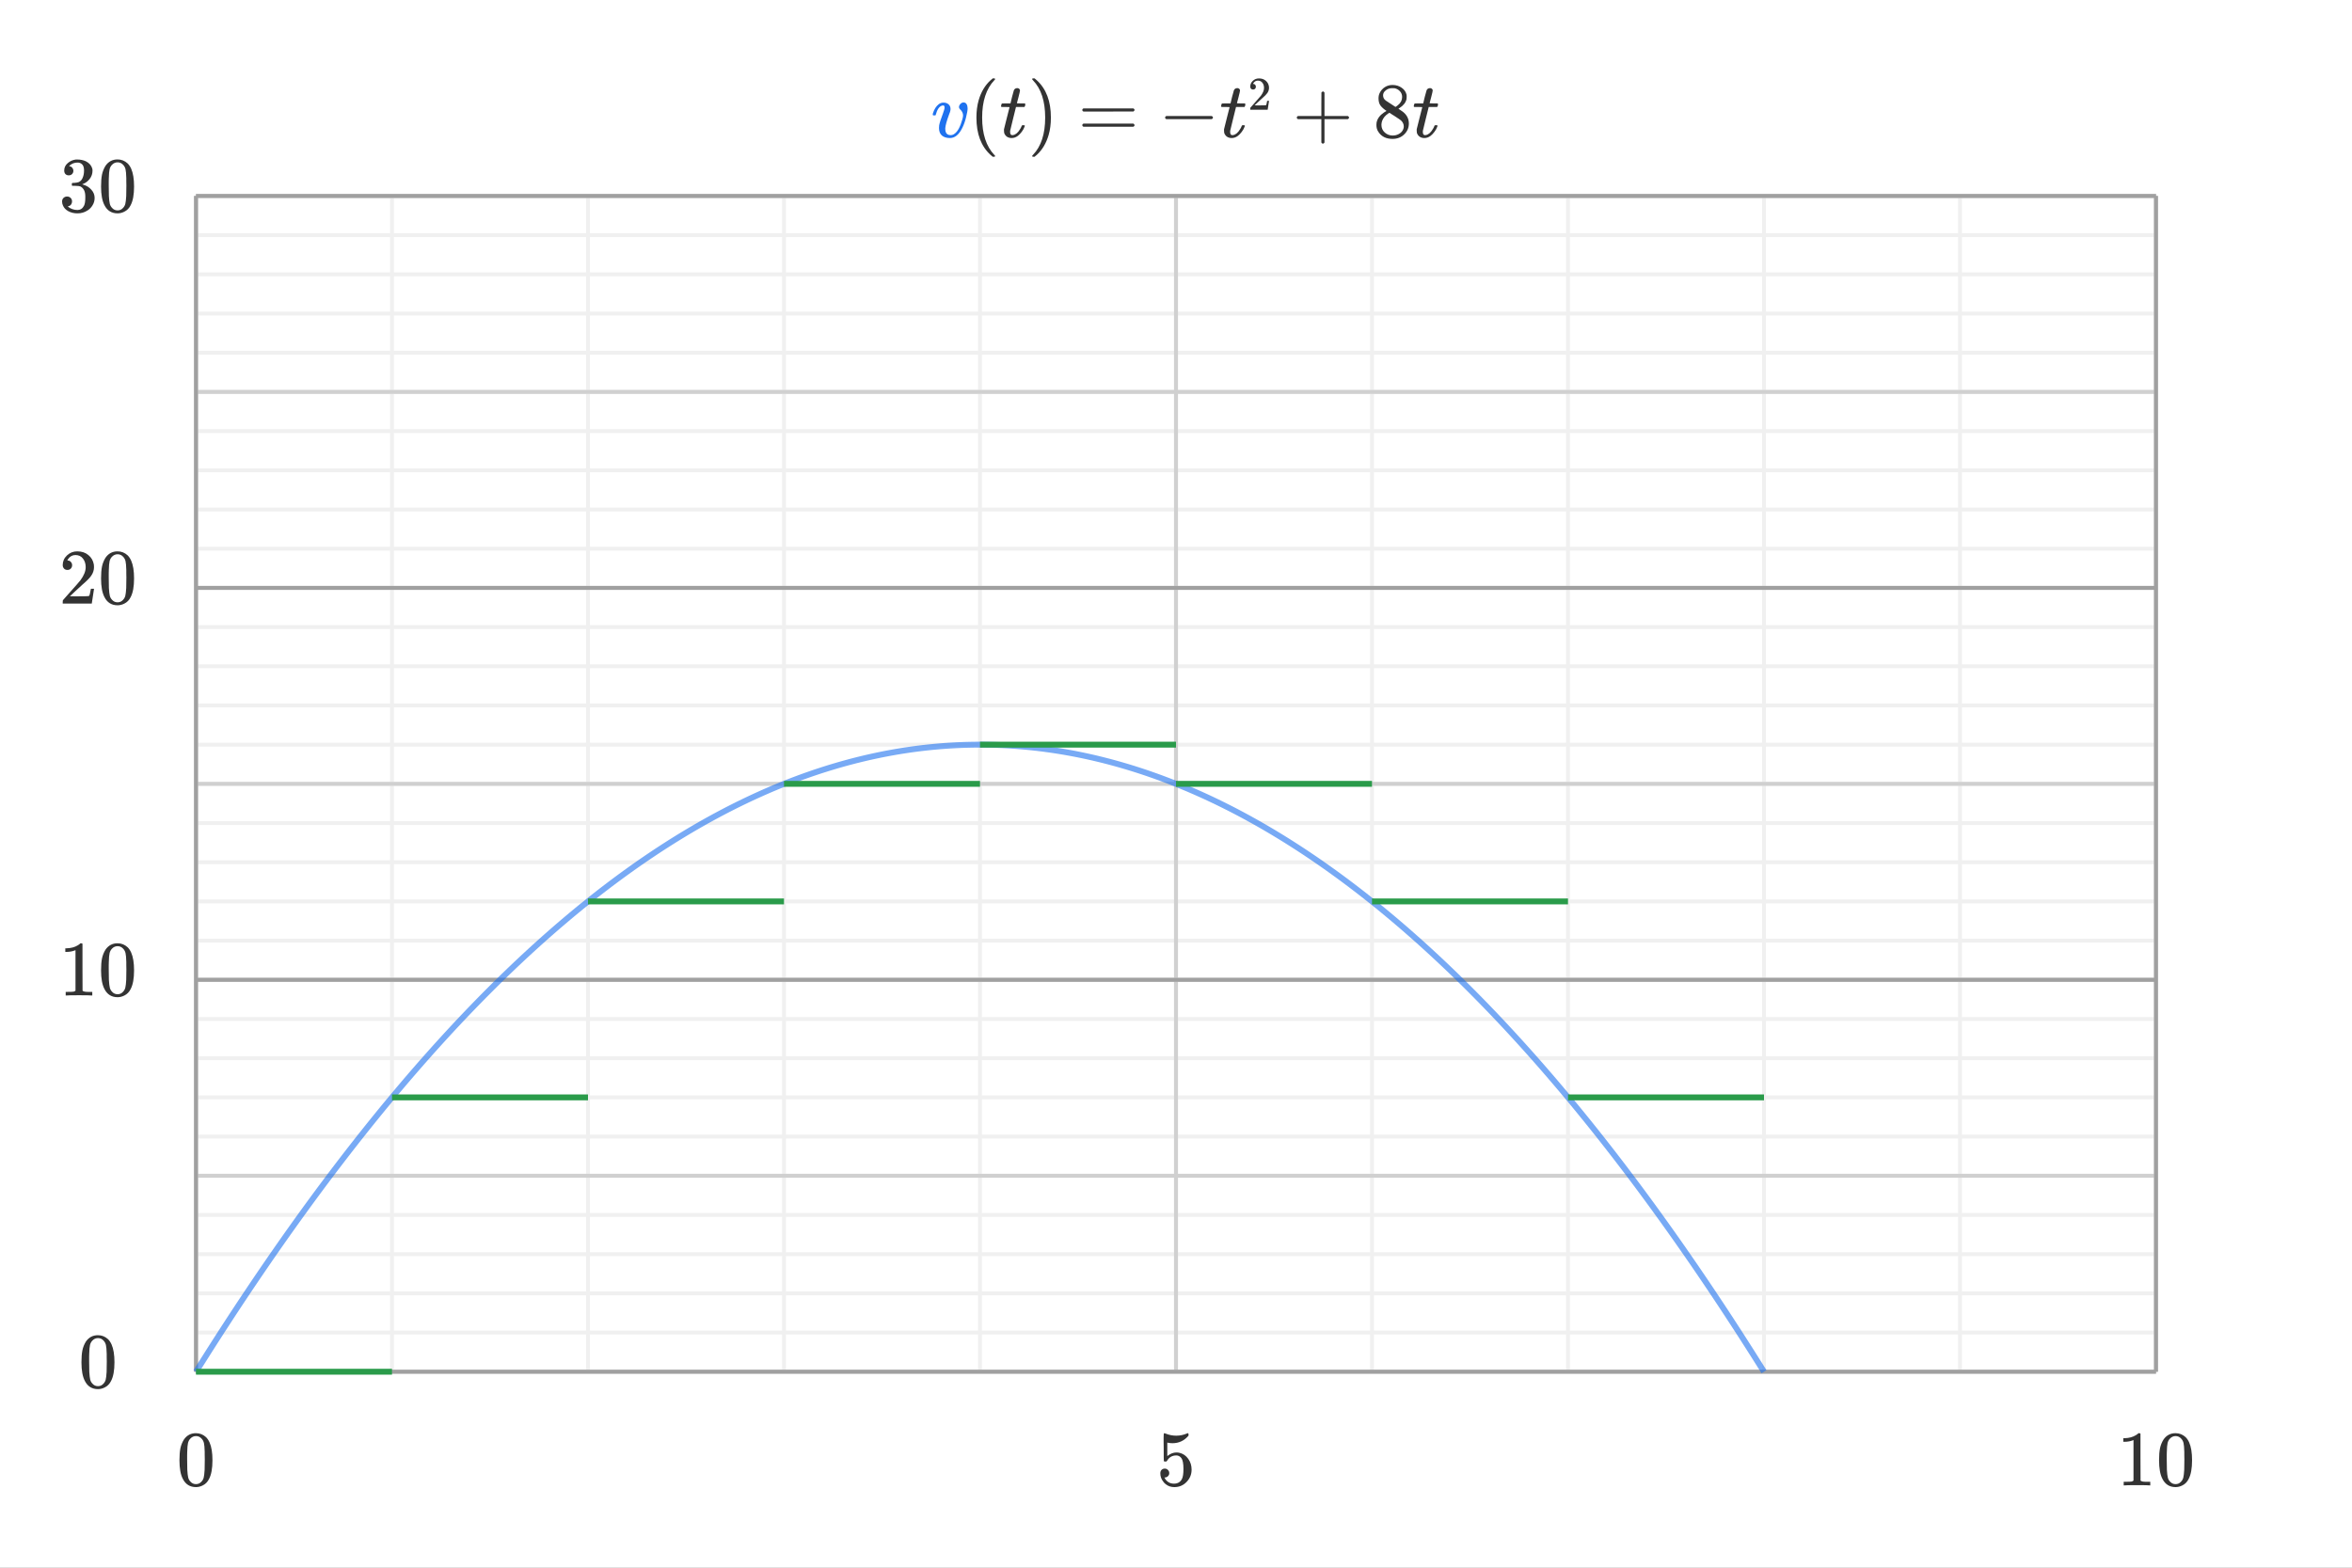 <svg width="600" height="400" viewBox="0 0 600 400" fill="none" xmlns="http://www.w3.org/2000/svg">
<rect x="0" y="0" width="600" height="400" fill="#808080" stroke="none"/>
<g clip-path="url(#clip0_197_406)">
<path d="M600 0H0V400H600V0Z" fill="white"/>
<path d="M46.92 367.3C47.667 366.22 48.687 365.68 49.98 365.68C50.953 365.68 51.807 366.013 52.54 366.68C52.9 367.027 53.207 367.48 53.46 368.04C53.953 369.147 54.2 370.667 54.2 372.6C54.2 374.667 53.913 376.247 53.34 377.34C52.967 378.113 52.42 378.673 51.7 379.02C51.14 379.3 50.573 379.44 50 379.44C48.467 379.44 47.347 378.74 46.64 377.34C46.067 376.247 45.78 374.667 45.78 372.6C45.78 371.36 45.86 370.34 46.02 369.54C46.193 368.727 46.493 367.98 46.92 367.3ZM51.42 367.06C51.033 366.633 50.56 366.42 50 366.42C49.44 366.42 48.96 366.633 48.56 367.06C48.267 367.367 48.067 367.74 47.96 368.18C47.853 368.62 47.787 369.38 47.76 370.46C47.76 370.54 47.753 370.8 47.74 371.24C47.74 371.68 47.74 372.047 47.74 372.34C47.74 373.62 47.753 374.513 47.78 375.02C47.833 375.953 47.913 376.627 48.02 377.04C48.127 377.44 48.327 377.787 48.62 378.08C48.98 378.48 49.44 378.68 50 378.68C50.547 378.68 51 378.48 51.36 378.08C51.653 377.787 51.853 377.44 51.96 377.04C52.067 376.627 52.147 375.953 52.2 375.02C52.227 374.513 52.24 373.62 52.24 372.34C52.24 372.047 52.233 371.68 52.22 371.24C52.22 370.8 52.22 370.54 52.22 370.46C52.193 369.38 52.127 368.62 52.02 368.18C51.913 367.74 51.713 367.367 51.42 367.06Z" fill="#333333"/>
<path d="M297.14 374.72C297.46 374.72 297.727 374.833 297.94 375.06C298.167 375.273 298.28 375.547 298.28 375.88C298.28 376.187 298.167 376.447 297.94 376.66C297.713 376.873 297.46 376.98 297.18 376.98H297.04L297.1 377.08C297.3 377.507 297.607 377.86 298.02 378.14C298.433 378.42 298.92 378.56 299.48 378.56C300.427 378.56 301.107 378.16 301.52 377.36C301.773 376.867 301.9 376.013 301.9 374.8C301.9 373.427 301.72 372.5 301.36 372.02C301.013 371.58 300.587 371.36 300.08 371.36C299.04 371.36 298.253 371.813 297.72 372.72C297.667 372.813 297.613 372.873 297.56 372.9C297.52 372.913 297.427 372.92 297.28 372.92C297.053 372.92 296.927 372.88 296.9 372.8C296.873 372.747 296.86 371.58 296.86 369.3C296.86 368.9 296.853 368.427 296.84 367.88C296.84 367.333 296.84 366.987 296.84 366.84C296.84 366.093 296.88 365.72 296.96 365.72C296.987 365.693 297.013 365.68 297.04 365.68L297.4 365.8C298.267 366.147 299.153 366.32 300.06 366.32C301.007 366.32 301.913 366.133 302.78 365.76C302.887 365.707 302.973 365.68 303.04 365.68C303.147 365.68 303.2 365.8 303.2 366.04V366.3C302.12 367.593 300.753 368.24 299.1 368.24C298.687 368.24 298.313 368.2 297.98 368.12L297.78 368.08V371.52C298.54 370.907 299.32 370.6 300.12 370.6C300.373 370.6 300.647 370.633 300.94 370.7C301.833 370.927 302.56 371.433 303.12 372.22C303.693 373.007 303.98 373.927 303.98 374.98C303.98 376.193 303.553 377.24 302.7 378.12C301.86 379 300.82 379.44 299.58 379.44C298.74 379.44 298.027 379.207 297.44 378.74C297.187 378.58 296.967 378.36 296.78 378.08C296.26 377.453 296 376.733 296 375.92C296 375.547 296.107 375.253 296.32 375.04C296.533 374.827 296.807 374.72 297.14 374.72Z" fill="#333333"/>
<path d="M548.32 379C548.093 378.96 547.033 378.94 545.14 378.94C543.273 378.94 542.227 378.96 542 379H541.76V378.08H542.28C543.053 378.08 543.553 378.06 543.78 378.02C543.887 378.007 544.047 377.927 544.26 377.78V367.44C544.233 367.44 544.18 367.46 544.1 367.5C543.487 367.74 542.8 367.867 542.04 367.88H541.66V366.96H542.04C543.16 366.92 544.093 366.667 544.84 366.2C545.08 366.067 545.287 365.913 545.46 365.74C545.487 365.7 545.567 365.68 545.7 365.68C545.833 365.68 545.947 365.72 546.04 365.8V371.78L546.06 377.78C546.26 377.98 546.693 378.08 547.36 378.08H548.02H548.54V379H548.32ZM551.92 367.3C552.667 366.22 553.687 365.68 554.98 365.68C555.953 365.68 556.807 366.013 557.54 366.68C557.9 367.027 558.207 367.48 558.46 368.04C558.953 369.147 559.2 370.667 559.2 372.6C559.2 374.667 558.913 376.247 558.34 377.34C557.967 378.113 557.42 378.673 556.7 379.02C556.14 379.3 555.573 379.44 555 379.44C553.467 379.44 552.347 378.74 551.64 377.34C551.067 376.247 550.78 374.667 550.78 372.6C550.78 371.36 550.86 370.34 551.02 369.54C551.193 368.727 551.493 367.98 551.92 367.3ZM556.42 367.06C556.033 366.633 555.56 366.42 555 366.42C554.44 366.42 553.96 366.633 553.56 367.06C553.267 367.367 553.067 367.74 552.96 368.18C552.853 368.62 552.787 369.38 552.76 370.46C552.76 370.54 552.753 370.8 552.74 371.24C552.74 371.68 552.74 372.047 552.74 372.34C552.74 373.62 552.753 374.513 552.78 375.02C552.833 375.953 552.913 376.627 553.02 377.04C553.127 377.44 553.327 377.787 553.62 378.08C553.98 378.48 554.44 378.68 555 378.68C555.547 378.68 556 378.48 556.36 378.08C556.653 377.787 556.853 377.44 556.96 377.04C557.067 376.627 557.147 375.953 557.2 375.02C557.227 374.513 557.24 373.62 557.24 372.34C557.24 372.047 557.233 371.68 557.22 371.24C557.22 370.8 557.22 370.54 557.22 370.46C557.193 369.38 557.127 368.62 557.02 368.18C556.913 367.74 556.713 367.367 556.42 367.06Z" fill="#333333"/>
<path d="M21.92 342.3C22.667 341.22 23.687 340.68 24.98 340.68C25.953 340.68 26.807 341.013 27.54 341.68C27.9 342.027 28.207 342.48 28.46 343.04C28.953 344.147 29.2 345.667 29.2 347.6C29.2 349.667 28.913 351.247 28.34 352.34C27.967 353.113 27.42 353.673 26.7 354.02C26.14 354.3 25.573 354.44 25 354.44C23.467 354.44 22.347 353.74 21.64 352.34C21.067 351.247 20.78 349.667 20.78 347.6C20.78 346.36 20.86 345.34 21.02 344.54C21.193 343.727 21.493 342.98 21.92 342.3ZM26.42 342.06C26.033 341.633 25.56 341.42 25 341.42C24.44 341.42 23.96 341.633 23.56 342.06C23.267 342.367 23.067 342.74 22.96 343.18C22.853 343.62 22.787 344.38 22.76 345.46C22.76 345.54 22.753 345.8 22.74 346.24C22.74 346.68 22.74 347.047 22.74 347.34C22.74 348.62 22.753 349.513 22.78 350.02C22.833 350.953 22.913 351.627 23.02 352.04C23.127 352.44 23.327 352.787 23.62 353.08C23.98 353.48 24.44 353.68 25 353.68C25.547 353.68 26 353.48 26.36 353.08C26.653 352.787 26.853 352.44 26.96 352.04C27.067 351.627 27.147 350.953 27.2 350.02C27.227 349.513 27.24 348.62 27.24 347.34C27.24 347.047 27.233 346.68 27.22 346.24C27.22 345.8 27.22 345.54 27.22 345.46C27.193 344.38 27.127 343.62 27.02 343.18C26.913 342.74 26.713 342.367 26.42 342.06Z" fill="#333333"/>
<path d="M23.32 254C23.093 253.96 22.033 253.94 20.14 253.94C18.273 253.94 17.227 253.96 17 254H16.76V253.08H17.28C18.053 253.08 18.553 253.06 18.78 253.02C18.887 253.007 19.047 252.927 19.26 252.78V242.44C19.233 242.44 19.18 242.46 19.1 242.5C18.487 242.74 17.8 242.867 17.04 242.88H16.66V241.96H17.04C18.16 241.92 19.093 241.667 19.84 241.2C20.08 241.067 20.287 240.913 20.46 240.74C20.487 240.7 20.567 240.68 20.7 240.68C20.833 240.68 20.947 240.72 21.04 240.8V246.78L21.06 252.78C21.26 252.98 21.693 253.08 22.36 253.08H23.02H23.54V254H23.32ZM26.92 242.3C27.667 241.22 28.687 240.68 29.98 240.68C30.953 240.68 31.807 241.013 32.54 241.68C32.9 242.027 33.207 242.48 33.46 243.04C33.953 244.147 34.2 245.667 34.2 247.6C34.2 249.667 33.913 251.247 33.34 252.34C32.967 253.113 32.42 253.673 31.7 254.02C31.14 254.3 30.573 254.44 30 254.44C28.467 254.44 27.347 253.74 26.64 252.34C26.067 251.247 25.78 249.667 25.78 247.6C25.78 246.36 25.86 245.34 26.02 244.54C26.193 243.727 26.493 242.98 26.92 242.3ZM31.42 242.06C31.033 241.633 30.56 241.42 30 241.42C29.44 241.42 28.96 241.633 28.56 242.06C28.267 242.367 28.067 242.74 27.96 243.18C27.853 243.62 27.787 244.38 27.76 245.46C27.76 245.54 27.753 245.8 27.74 246.24C27.74 246.68 27.74 247.047 27.74 247.34C27.74 248.62 27.753 249.513 27.78 250.02C27.833 250.953 27.913 251.627 28.02 252.04C28.127 252.44 28.327 252.787 28.62 253.08C28.98 253.48 29.44 253.68 30 253.68C30.547 253.68 31 253.48 31.36 253.08C31.653 252.787 31.853 252.44 31.96 252.04C32.067 251.627 32.147 250.953 32.2 250.02C32.227 249.513 32.24 248.62 32.24 247.34C32.24 247.047 32.233 246.68 32.22 246.24C32.22 245.8 32.22 245.54 32.22 245.46C32.193 244.38 32.127 243.62 32.02 243.18C31.913 242.74 31.713 242.367 31.42 242.06Z" fill="#333333"/>
<path d="M17.2 145.42C16.827 145.42 16.533 145.3 16.32 145.06C16.107 144.82 16 144.527 16 144.18C16 143.22 16.36 142.4 17.08 141.72C17.813 141.027 18.687 140.68 19.7 140.68C20.847 140.68 21.793 140.993 22.54 141.62C23.3 142.233 23.767 143.04 23.94 144.04C23.967 144.28 23.98 144.5 23.98 144.7C23.98 145.473 23.747 146.2 23.28 146.88C22.907 147.44 22.153 148.207 21.02 149.18C20.54 149.593 19.873 150.207 19.02 151.02L17.84 152.14L19.36 152.16C21.453 152.16 22.567 152.127 22.7 152.06C22.753 152.047 22.82 151.907 22.9 151.64C22.953 151.493 23.047 151.04 23.18 150.28V150.22H23.98V150.28L23.42 153.94V154H16V153.62C16 153.353 16.013 153.2 16.04 153.16C16.053 153.133 16.613 152.5 17.72 151.26C19.173 149.647 20.107 148.58 20.52 148.06C21.413 146.847 21.86 145.733 21.86 144.72C21.86 143.84 21.627 143.107 21.16 142.52C20.707 141.92 20.067 141.62 19.24 141.62C18.467 141.62 17.84 141.967 17.36 142.66C17.333 142.713 17.293 142.787 17.24 142.88C17.2 142.947 17.18 142.987 17.18 143C17.18 143.013 17.213 143.02 17.28 143.02C17.613 143.02 17.88 143.14 18.08 143.38C18.293 143.62 18.4 143.9 18.4 144.22C18.4 144.553 18.287 144.84 18.06 145.08C17.847 145.307 17.56 145.42 17.2 145.42ZM26.92 142.3C27.667 141.22 28.687 140.68 29.98 140.68C30.953 140.68 31.807 141.013 32.54 141.68C32.9 142.027 33.207 142.48 33.46 143.04C33.953 144.147 34.2 145.667 34.2 147.6C34.2 149.667 33.913 151.247 33.34 152.34C32.967 153.113 32.42 153.673 31.7 154.02C31.14 154.3 30.573 154.44 30 154.44C28.467 154.44 27.347 153.74 26.64 152.34C26.067 151.247 25.78 149.667 25.78 147.6C25.78 146.36 25.86 145.34 26.02 144.54C26.193 143.727 26.493 142.98 26.92 142.3ZM31.42 142.06C31.033 141.633 30.56 141.42 30 141.42C29.44 141.42 28.96 141.633 28.56 142.06C28.267 142.367 28.067 142.74 27.96 143.18C27.853 143.62 27.787 144.38 27.76 145.46C27.76 145.54 27.753 145.8 27.74 146.24C27.74 146.68 27.74 147.047 27.74 147.34C27.74 148.62 27.753 149.513 27.78 150.02C27.833 150.953 27.913 151.627 28.02 152.04C28.127 152.44 28.327 152.787 28.62 153.08C28.98 153.48 29.44 153.68 30 153.68C30.547 153.68 31 153.48 31.36 153.08C31.653 152.787 31.853 152.44 31.96 152.04C32.067 151.627 32.147 150.953 32.2 150.02C32.227 149.513 32.24 148.62 32.24 147.34C32.24 147.047 32.233 146.68 32.22 146.24C32.22 145.8 32.22 145.54 32.22 145.46C32.193 144.38 32.127 143.62 32.02 143.18C31.913 142.74 31.713 142.367 31.42 142.06Z" fill="#333333"/>
<path d="M17.54 44.74C17.18 44.74 16.893 44.627 16.68 44.4C16.48 44.173 16.38 43.88 16.38 43.52C16.38 42.76 16.68 42.127 17.28 41.62C17.88 41.1 18.573 40.793 19.36 40.7H19.66C20.5 40.7 21.24 40.847 21.88 41.14C22.76 41.58 23.313 42.207 23.54 43.02C23.58 43.153 23.6 43.333 23.6 43.56C23.6 44.347 23.353 45.053 22.86 45.68C22.38 46.293 21.773 46.733 21.04 47C20.973 47.027 20.973 47.047 21.04 47.06C21.067 47.073 21.133 47.093 21.24 47.12C22.053 47.347 22.74 47.773 23.3 48.4C23.86 49.013 24.14 49.713 24.14 50.5C24.14 51.193 23.96 51.827 23.6 52.4C23.253 52.973 22.807 53.42 22.26 53.74C21.513 54.207 20.68 54.44 19.76 54.44C18.88 54.44 18.1 54.253 17.42 53.88C16.74 53.507 16.28 53.007 16.04 52.38C15.907 52.1 15.84 51.773 15.84 51.4C15.84 51.027 15.96 50.727 16.2 50.5C16.453 50.26 16.753 50.14 17.1 50.14C17.473 50.14 17.78 50.26 18.02 50.5C18.26 50.74 18.38 51.04 18.38 51.4C18.38 51.707 18.293 51.973 18.12 52.2C17.947 52.427 17.713 52.573 17.42 52.64L17.28 52.68C18 53.28 18.827 53.58 19.76 53.58C20.493 53.58 21.047 53.227 21.42 52.52C21.647 52.08 21.76 51.407 21.76 50.5V50.1C21.76 48.833 21.333 47.987 20.48 47.56C20.28 47.48 19.873 47.433 19.26 47.42L18.42 47.4L18.36 47.36C18.333 47.32 18.32 47.213 18.32 47.04C18.32 46.88 18.34 46.78 18.38 46.74C18.42 46.7 18.453 46.68 18.48 46.68C18.853 46.68 19.24 46.647 19.64 46.58C20.227 46.5 20.673 46.173 20.98 45.6C21.287 45.013 21.44 44.313 21.44 43.5C21.44 42.633 21.207 42.053 20.74 41.76C20.46 41.573 20.147 41.48 19.8 41.48C19.133 41.48 18.547 41.66 18.04 42.02C17.987 42.047 17.927 42.093 17.86 42.16C17.793 42.213 17.74 42.267 17.7 42.32L17.64 42.4C17.68 42.413 17.727 42.427 17.78 42.44C18.047 42.467 18.267 42.593 18.44 42.82C18.627 43.047 18.72 43.307 18.72 43.6C18.72 43.92 18.607 44.193 18.38 44.42C18.167 44.633 17.887 44.74 17.54 44.74ZM26.92 42.3C27.667 41.22 28.687 40.68 29.98 40.68C30.953 40.68 31.807 41.013 32.54 41.68C32.9 42.027 33.207 42.48 33.46 43.04C33.953 44.147 34.2 45.667 34.2 47.6C34.2 49.667 33.913 51.247 33.34 52.34C32.967 53.113 32.42 53.673 31.7 54.02C31.14 54.3 30.573 54.44 30 54.44C28.467 54.44 27.347 53.74 26.64 52.34C26.067 51.247 25.78 49.667 25.78 47.6C25.78 46.36 25.86 45.34 26.02 44.54C26.193 43.727 26.493 42.98 26.92 42.3ZM31.42 42.06C31.033 41.633 30.56 41.42 30 41.42C29.44 41.42 28.96 41.633 28.56 42.06C28.267 42.367 28.067 42.74 27.96 43.18C27.853 43.62 27.787 44.38 27.76 45.46C27.76 45.54 27.753 45.8 27.74 46.24C27.74 46.68 27.74 47.047 27.74 47.34C27.74 48.62 27.753 49.513 27.78 50.02C27.833 50.953 27.913 51.627 28.02 52.04C28.127 52.44 28.327 52.787 28.62 53.08C28.98 53.48 29.44 53.68 30 53.68C30.547 53.68 31 53.48 31.36 53.08C31.653 52.787 31.853 52.44 31.96 52.04C32.067 51.627 32.147 50.953 32.2 50.02C32.227 49.513 32.24 48.62 32.24 47.34C32.24 47.047 32.233 46.68 32.22 46.24C32.22 45.8 32.22 45.54 32.22 45.46C32.193 44.38 32.127 43.62 32.02 43.18C31.913 42.74 31.713 42.367 31.42 42.06Z" fill="#333333"/>
<path d="M50 50V350" stroke="#F0F0F0"/>
<path d="M100 50V350" stroke="#F0F0F0"/>
<path d="M150 50V350" stroke="#F0F0F0"/>
<path d="M200 50V350" stroke="#F0F0F0"/>
<path d="M250 50V350" stroke="#F0F0F0"/>
<path d="M300 50V350" stroke="#F0F0F0"/>
<path d="M350 50V350" stroke="#F0F0F0"/>
<path d="M400 50V350" stroke="#F0F0F0"/>
<path d="M450 50V350" stroke="#F0F0F0"/>
<path d="M500 50V350" stroke="#F0F0F0"/>
<path d="M550 50V350" stroke="#F0F0F0"/>
<path d="M50 50H550" stroke="#F0F0F0"/>
<path d="M50 60H550" stroke="#F0F0F0"/>
<path d="M50 70H550" stroke="#F0F0F0"/>
<path d="M50 80H550" stroke="#F0F0F0"/>
<path d="M50 90H550" stroke="#F0F0F0"/>
<path d="M50 100H550" stroke="#F0F0F0"/>
<path d="M50 110H550" stroke="#F0F0F0"/>
<path d="M50 120H550" stroke="#F0F0F0"/>
<path d="M50 130H550" stroke="#F0F0F0"/>
<path d="M50 140H550" stroke="#F0F0F0"/>
<path d="M50 150H550" stroke="#F0F0F0"/>
<path d="M50 160H550" stroke="#F0F0F0"/>
<path d="M50 170H550" stroke="#F0F0F0"/>
<path d="M50 180H550" stroke="#F0F0F0"/>
<path d="M50 190H550" stroke="#F0F0F0"/>
<path d="M50 200H550" stroke="#F0F0F0"/>
<path d="M50 210H550" stroke="#F0F0F0"/>
<path d="M50 220H550" stroke="#F0F0F0"/>
<path d="M50 230H550" stroke="#F0F0F0"/>
<path d="M50 240H550" stroke="#F0F0F0"/>
<path d="M50 250H550" stroke="#F0F0F0"/>
<path d="M50 260H550" stroke="#F0F0F0"/>
<path d="M50 270H550" stroke="#F0F0F0"/>
<path d="M50 280H550" stroke="#F0F0F0"/>
<path d="M50 290H550" stroke="#F0F0F0"/>
<path d="M50 300H550" stroke="#F0F0F0"/>
<path d="M50 310H550" stroke="#F0F0F0"/>
<path d="M50 320H550" stroke="#F0F0F0"/>
<path d="M50 330H550" stroke="#F0F0F0"/>
<path d="M50 340H550" stroke="#F0F0F0"/>
<path d="M50 350H550" stroke="#F0F0F0"/>
<path d="M50 50V350" stroke="#D0D0D0"/>
<path d="M300 50V350" stroke="#D0D0D0"/>
<path d="M550 50V350" stroke="#D0D0D0"/>
<path d="M50 50H550" stroke="#D0D0D0"/>
<path d="M50 100H550" stroke="#D0D0D0"/>
<path d="M50 150H550" stroke="#D0D0D0"/>
<path d="M50 200H550" stroke="#D0D0D0"/>
<path d="M50 250H550" stroke="#D0D0D0"/>
<path d="M50 300H550" stroke="#D0D0D0"/>
<path d="M50 350H550" stroke="#D0D0D0"/>
<path d="M50 50V350" stroke="#A0A0A0"/>
<path d="M550 50V350" stroke="#A0A0A0"/>
<path d="M50 50H550" stroke="#A0A0A0"/>
<path d="M50 150H550" stroke="#A0A0A0"/>
<path d="M50 250H550" stroke="#A0A0A0"/>
<path d="M50 350H550" stroke="#A0A0A0"/>
<path d="M50 350.003L50.694 348.894L51.389 347.789L52.083 346.688L52.778 345.59L53.472 344.496L54.167 343.406L54.861 342.32L55.556 341.238L56.25 340.16L56.944 339.086L57.639 338.015L58.333 336.948L59.028 335.885L59.722 334.826L60.417 333.771L61.111 332.72L61.806 331.673L62.5 330.629L63.194 329.589L63.889 328.553L64.583 327.521L65.278 326.493L65.972 325.469L66.667 324.449L67.361 323.432L68.056 322.419L68.75 321.41L69.444 320.405L70.139 319.404L70.833 318.407L71.528 317.414L72.222 316.424L72.917 315.438L73.611 314.456L74.306 313.478L75 312.504L75.694 311.534L76.389 310.568L77.083 309.605L77.778 308.646L78.472 307.691L79.167 306.74L79.861 305.793L80.556 304.85L81.25 303.911L81.944 302.975L82.639 302.043L83.333 301.115L84.028 300.191L84.722 299.271L85.417 298.355L86.111 297.443L86.806 296.534L87.5 295.629L88.194 294.728L88.889 293.831L89.583 292.938L90.278 292.049L90.972 291.164L91.667 290.282L92.361 289.404L93.056 288.53L93.75 287.66L94.444 286.794L95.139 285.932L95.833 285.074L96.528 284.219L97.222 283.368L97.917 282.521L98.611 281.678L99.306 280.839L100 280.004L100.694 279.173L101.389 278.345L102.083 277.521L102.778 276.701L103.472 275.885L104.167 275.073L104.861 274.265L105.556 273.461L106.25 272.66L106.944 271.863L107.639 271.07L108.333 270.281L109.028 269.496L109.722 268.715L110.417 267.938L111.111 267.164L111.806 266.394L112.5 265.628L113.194 264.866L113.889 264.108L114.583 263.354L115.278 262.604L115.972 261.857L116.667 261.114L117.361 260.375L118.056 259.64L118.75 258.909L119.444 258.182L120.139 257.459L120.833 256.739L121.528 256.023L122.222 255.311L122.917 254.603L123.611 253.899L124.306 253.199L125 252.503L125.694 251.81L126.389 251.121L127.083 250.436L127.778 249.755L128.472 249.078L129.167 248.405L129.861 247.736L130.556 247.07L131.25 246.408L131.944 245.75L132.639 245.096L133.333 244.446L134.028 243.8L134.722 243.158L135.417 242.519L136.111 241.884L136.806 241.253L137.5 240.626L138.194 240.003L138.889 239.384L139.583 238.769L140.278 238.157L140.972 237.549L141.667 236.945L142.361 236.345L143.056 235.749L143.75 235.157L144.444 234.569L145.139 233.985L145.833 233.404L146.528 232.827L147.222 232.254L147.917 231.685L148.611 231.12L149.306 230.559L150 230.002L150.694 229.448L151.389 228.898L152.083 228.352L152.778 227.81L153.472 227.272L154.167 226.738L154.861 226.208L155.556 225.681L156.25 225.158L156.944 224.639L157.639 224.124L158.333 223.613L159.028 223.106L159.722 222.603L160.417 222.103L161.111 221.607L161.806 221.115L162.5 220.627L163.194 220.143L163.889 219.663L164.583 219.187L165.278 218.714L165.972 218.245L166.667 217.78L167.361 217.319L168.056 216.862L168.75 216.409L169.444 215.96L170.139 215.514L170.833 215.072L171.528 214.634L172.222 214.2L172.917 213.77L173.611 213.344L174.306 212.922L175 212.503L175.694 212.088L176.389 211.677L177.083 211.27L177.778 210.867L178.472 210.468L179.167 210.073L179.861 209.681L180.556 209.293L181.25 208.909L181.944 208.529L182.639 208.153L183.333 207.781L184.028 207.413L184.722 207.048L185.417 206.687L186.111 206.33L186.806 205.977L187.5 205.628L188.194 205.283L188.889 204.942L189.583 204.604L190.278 204.27L190.972 203.94L191.667 203.614L192.361 203.292L193.056 202.974L193.75 202.66L194.444 202.349L195.139 202.042L195.833 201.739L196.528 201.44L197.222 201.145L197.917 200.854L198.611 200.567L199.306 200.283L200 200.003L200.694 199.727L201.389 199.455L202.083 199.187L202.778 198.923L203.472 198.663L204.167 198.406L204.861 198.153L205.556 197.904L206.25 197.659L206.944 197.418L207.639 197.181L208.333 196.948L209.028 196.718L209.722 196.492L210.417 196.27L211.111 196.052L211.806 195.838L212.5 195.628L213.194 195.422L213.889 195.219L214.583 195.02L215.278 194.825L215.972 194.634L216.667 194.447L217.361 194.264L218.056 194.085L218.75 193.909L219.444 193.737L220.139 193.569L220.833 193.405L221.528 193.245L222.222 193.089L222.917 192.937L223.611 192.788L224.306 192.643L225 192.502L225.694 192.365L226.389 192.232L227.083 192.103L227.778 191.978L228.472 191.856L229.167 191.738L229.861 191.624L230.556 191.514L231.25 191.408L231.944 191.306L232.639 191.208L233.333 191.113L234.028 191.022L234.722 190.935L235.417 190.852L236.111 190.773L236.806 190.698L237.5 190.627L238.194 190.559L238.889 190.495L239.583 190.435L240.278 190.379L240.972 190.327L241.667 190.279L242.361 190.235L243.056 190.194L243.75 190.157L244.444 190.124L245.139 190.095L245.833 190.07L246.528 190.049L247.222 190.032L247.917 190.018L248.611 190.008L249.306 190.002L250 190L250.694 190.002L251.389 190.008L252.083 190.018L252.778 190.032L253.472 190.049L254.167 190.07L254.861 190.095L255.556 190.124L256.25 190.157L256.944 190.194L257.639 190.235L258.333 190.279L259.028 190.327L259.722 190.379L260.417 190.435L261.111 190.495L261.806 190.559L262.5 190.627L263.194 190.698L263.889 190.773L264.583 190.852L265.278 190.935L265.972 191.022L266.667 191.113L267.361 191.208L268.056 191.306L268.75 191.408L269.444 191.514L270.139 191.624L270.833 191.738L271.528 191.856L272.222 191.978L272.917 192.103L273.611 192.232L274.306 192.365L275 192.502L275.694 192.643L276.389 192.788L277.083 192.937L277.778 193.089L278.472 193.245L279.167 193.405L279.861 193.569L280.556 193.737L281.25 193.909L281.944 194.085L282.639 194.264L283.333 194.447L284.028 194.634L284.722 194.825L285.417 195.02L286.111 195.219L286.806 195.422L287.5 195.628L288.194 195.838L288.889 196.052L289.583 196.27L290.278 196.492L290.972 196.718L291.667 196.948L292.361 197.181L293.056 197.418L293.75 197.659L294.444 197.904L295.139 198.153L295.833 198.406L296.528 198.663L297.222 198.923L297.917 199.187L298.611 199.455L299.306 199.727L300 200.003L300.694 200.283L301.389 200.567L302.083 200.854L302.778 201.145L303.472 201.44L304.167 201.739L304.861 202.042L305.556 202.349L306.25 202.66L306.944 202.974L307.639 203.292L308.333 203.614L309.028 203.94L309.722 204.27L310.417 204.604L311.111 204.942L311.806 205.283L312.5 205.628L313.194 205.977L313.889 206.33L314.583 206.687L315.278 207.048L315.972 207.413L316.667 207.781L317.361 208.153L318.056 208.529L318.75 208.909L319.444 209.293L320.139 209.681L320.833 210.073L321.528 210.468L322.222 210.867L322.917 211.27L323.611 211.677L324.306 212.088L325 212.503L325.694 212.922L326.389 213.344L327.083 213.77L327.778 214.2L328.472 214.634L329.167 215.072L329.861 215.514L330.556 215.96L331.25 216.409L331.944 216.862L332.639 217.319L333.333 217.78L334.028 218.245L334.722 218.714L335.417 219.187L336.111 219.663L336.806 220.143L337.5 220.627L338.194 221.115L338.889 221.607L339.583 222.103L340.278 222.603L340.972 223.106L341.667 223.613L342.361 224.124L343.056 224.639L343.75 225.158L344.444 225.681L345.139 226.208L345.833 226.738L346.528 227.272L347.222 227.81L347.917 228.352L348.611 228.898L349.306 229.448L350 230.002L350.694 230.559L351.389 231.12L352.083 231.685L352.778 232.254L353.472 232.827L354.167 233.404L354.861 233.985L355.556 234.569L356.25 235.157L356.944 235.749L357.639 236.345L358.333 236.945L359.028 237.549L359.722 238.157L360.417 238.768L361.111 239.383L361.806 240.002L362.5 240.625L363.194 241.252L363.889 241.883L364.583 242.518L365.278 243.156L365.972 243.798L366.667 244.444L367.361 245.094L368.056 245.748L368.75 246.406L369.444 247.068L370.139 247.734L370.833 248.403L371.528 249.076L372.222 249.753L372.917 250.434L373.611 251.119L374.306 251.808L375 252.501L375.694 253.197L376.389 253.897L377.083 254.601L377.778 255.309L378.472 256.021L379.167 256.737L379.861 257.457L380.556 258.18L381.25 258.907L381.944 259.638L382.639 260.373L383.333 261.112L384.028 261.855L384.722 262.602L385.417 263.352L386.111 264.106L386.806 264.864L387.5 265.626L388.194 266.392L388.889 267.162L389.583 267.936L390.278 268.713L390.972 269.494L391.667 270.279L392.361 271.068L393.056 271.861L393.75 272.658L394.444 273.459L395.139 274.263L395.833 275.071L396.528 275.883L397.222 276.699L397.917 277.519L398.611 278.343L399.306 279.171L400 280.002L400.694 280.837L401.389 281.676L402.083 282.519L402.778 283.366L403.472 284.217L404.167 285.072L404.861 285.93L405.556 286.792L406.25 287.658L406.944 288.528L407.639 289.402L408.333 290.28L409.028 291.162L409.722 292.047L410.417 292.936L411.111 293.829L411.806 294.726L412.5 295.627L413.194 296.532L413.889 297.441L414.583 298.353L415.278 299.269L415.972 300.189L416.667 301.113L417.361 302.041L418.056 302.973L418.75 303.909L419.444 304.848L420.139 305.791L420.833 306.738L421.528 307.689L422.222 308.644L422.917 309.603L423.611 310.566L424.306 311.532L425 312.502L425.694 313.476L426.389 314.454L427.083 315.436L427.778 316.422L428.472 317.412L429.167 318.405L429.861 319.402L430.556 320.403L431.25 321.408L431.944 322.417L432.639 323.43L433.333 324.447L434.028 325.467L434.722 326.491L435.417 327.519L436.111 328.551L436.806 329.587L437.5 330.627L438.194 331.671L438.889 332.718L439.583 333.769L440.278 334.824L440.972 335.883L441.667 336.946L442.361 338.013L443.056 339.084L443.75 340.158L444.444 341.236L445.139 342.318L445.833 343.404L446.528 344.494L447.222 345.588L447.917 346.686L448.611 347.787L449.306 348.892L450 350.001" stroke="#1F72EF" stroke-opacity="0.6" stroke-width="1.5"/>
<path d="M400 280H450" stroke="#2A9B4A" stroke-width="1.5"/>
<path d="M350 230H400" stroke="#2A9B4A" stroke-width="1.5"/>
<path d="M300 200H350" stroke="#2A9B4A" stroke-width="1.5"/>
<path d="M250 190H300" stroke="#2A9B4A" stroke-width="1.5"/>
<path d="M200 200H250" stroke="#2A9B4A" stroke-width="1.5"/>
<path d="M150 230H200" stroke="#2A9B4A" stroke-width="1.5"/>
<path d="M100 280H150" stroke="#2A9B4A" stroke-width="1.5"/>
<path d="M50 350H100" stroke="#2A9B4A" stroke-width="1.5"/>
<path d="M245.8 26.14C246.147 26.14 246.407 26.287 246.58 26.58C246.753 26.873 246.84 27.233 246.84 27.66C246.84 28.127 246.707 28.893 246.44 29.96C246.187 30.987 245.867 31.88 245.48 32.64C244.64 34.36 243.587 35.22 242.32 35.22C241.467 35.22 240.787 35.007 240.28 34.58C239.787 34.14 239.54 33.5 239.54 32.66C239.54 32.42 239.553 32.193 239.58 31.98C239.7 31.34 240.013 30.36 240.52 29.04L240.84 28.08C240.92 27.84 240.96 27.613 240.96 27.4C240.96 27.067 240.833 26.9 240.58 26.9C240.487 26.9 240.38 26.92 240.26 26.96C239.58 27.2 239.067 27.967 238.72 29.26C238.72 29.273 238.713 29.3 238.7 29.34C238.687 29.367 238.673 29.387 238.66 29.4C238.66 29.4 238.653 29.407 238.64 29.42C238.627 29.433 238.6 29.44 238.56 29.44C238.533 29.44 238.507 29.44 238.48 29.44C238.453 29.44 238.4 29.44 238.32 29.44H238.04C237.933 29.333 237.913 29.173 237.98 28.96C238.3 27.907 238.793 27.12 239.46 26.6C239.82 26.32 240.233 26.18 240.7 26.18C241.22 26.18 241.647 26.327 241.98 26.62C242.313 26.913 242.48 27.3 242.48 27.78C242.48 28.007 242.46 28.18 242.42 28.3C242.42 28.393 242.32 28.687 242.12 29.18C241.507 30.847 241.18 32.033 241.14 32.74C241.14 33.1 241.173 33.393 241.24 33.62C241.413 34.193 241.833 34.48 242.5 34.48C242.86 34.48 243.18 34.373 243.46 34.16C244.287 33.613 244.973 32.353 245.52 30.38C245.627 30.007 245.68 29.7 245.68 29.46C245.68 28.873 245.42 28.347 244.9 27.88C244.727 27.72 244.64 27.54 244.64 27.34C244.64 27.047 244.76 26.773 245 26.52C245.24 26.267 245.507 26.14 245.8 26.14Z" fill="#1F72EF"/>
<path d="M253.867 39.82C253.867 39.94 253.747 40 253.507 40H253.247C253.154 39.92 252.967 39.76 252.687 39.52C250.287 37.333 249.087 34.16 249.087 30C249.087 28.373 249.28 26.887 249.667 25.54C250.28 23.447 251.287 21.76 252.687 20.48C252.78 20.4 252.887 20.313 253.007 20.22C253.127 20.113 253.207 20.04 253.247 20H253.507C253.667 20 253.767 20.02 253.807 20.06C253.847 20.1 253.867 20.14 253.867 20.18C253.867 20.233 253.794 20.333 253.647 20.48C251.58 22.667 250.547 25.84 250.547 30C250.547 34.16 251.58 37.333 253.647 39.52C253.794 39.667 253.867 39.767 253.867 39.82ZM257.68 33.64C257.68 34.2 257.86 34.48 258.22 34.48C258.314 34.48 258.394 34.473 258.46 34.46C259.127 34.34 259.734 33.807 260.28 32.86C260.414 32.647 260.534 32.4 260.64 32.12C260.667 32.04 260.7 31.993 260.74 31.98C260.78 31.953 260.88 31.94 261.04 31.94C261.307 31.94 261.44 31.993 261.44 32.1C261.44 32.127 261.414 32.207 261.36 32.34C261.214 32.767 260.974 33.2 260.64 33.64C260.32 34.067 259.994 34.407 259.66 34.66C259.167 35.033 258.64 35.22 258.08 35.22C257.6 35.22 257.187 35.1 256.84 34.86C256.507 34.607 256.28 34.28 256.16 33.88C256.134 33.773 256.12 33.593 256.12 33.34V32.98L256.82 30.18C257.287 28.3 257.527 27.353 257.54 27.34C257.54 27.313 257.2 27.3 256.52 27.3H255.5C255.42 27.22 255.374 27.167 255.36 27.14C255.36 27.113 255.38 27 255.42 26.8C255.474 26.613 255.507 26.513 255.52 26.5C255.547 26.433 255.607 26.4 255.7 26.4C255.807 26.387 256.147 26.38 256.72 26.38H257.78L258.16 24.78C258.44 23.7 258.6 23.12 258.64 23.04C258.8 22.667 259.107 22.48 259.56 22.48C259.734 22.493 259.88 22.553 260 22.66C260.134 22.767 260.2 22.907 260.2 23.08C260.2 23.24 260.074 23.807 259.82 24.78C259.767 25.007 259.7 25.26 259.62 25.54C259.554 25.807 259.5 26.007 259.46 26.14L259.42 26.34C259.42 26.367 259.754 26.38 260.42 26.38H261.44C261.52 26.46 261.56 26.52 261.56 26.56C261.574 26.587 261.56 26.707 261.52 26.92C261.48 27.08 261.414 27.207 261.32 27.3H259.18L258.46 30.2C257.967 32.187 257.714 33.233 257.7 33.34C257.687 33.407 257.68 33.507 257.68 33.64ZM263.407 20.02L263.487 20C263.554 20 263.62 20 263.687 20H263.927C264.02 20.08 264.207 20.24 264.487 20.48C266.887 22.667 268.087 25.84 268.087 30C268.087 31.64 267.894 33.12 267.507 34.44C266.894 36.547 265.887 38.24 264.487 39.52C264.394 39.6 264.287 39.687 264.167 39.78C264.047 39.887 263.967 39.96 263.927 40H263.687C263.527 40 263.42 39.987 263.367 39.96C263.327 39.933 263.307 39.867 263.307 39.76C263.32 39.747 263.394 39.66 263.527 39.5C265.594 37.353 266.627 34.187 266.627 30C266.627 25.813 265.594 22.647 263.527 20.5C263.394 20.34 263.32 20.253 263.307 20.24C263.307 20.133 263.34 20.06 263.407 20.02ZM276.1 28.06C276.1 27.887 276.194 27.753 276.38 27.66H289.12C289.32 27.753 289.42 27.887 289.42 28.06C289.42 28.207 289.327 28.333 289.14 28.44L282.78 28.46H276.42C276.207 28.393 276.1 28.26 276.1 28.06ZM276.1 31.94C276.1 31.74 276.207 31.607 276.42 31.54H289.14C289.154 31.553 289.18 31.58 289.22 31.62C289.274 31.647 289.307 31.673 289.32 31.7C289.347 31.713 289.367 31.747 289.38 31.8C289.407 31.84 289.42 31.887 289.42 31.94C289.42 32.113 289.32 32.247 289.12 32.34H276.38C276.194 32.247 276.1 32.113 276.1 31.94ZM297.507 30.4C297.32 30.307 297.227 30.173 297.227 30C297.227 29.827 297.32 29.693 297.507 29.6H309.127C309.327 29.707 309.427 29.84 309.427 30C309.427 30.16 309.327 30.293 309.127 30.4H297.507ZM313.813 33.64C313.813 34.2 313.993 34.48 314.353 34.48C314.447 34.48 314.527 34.473 314.593 34.46C315.26 34.34 315.867 33.807 316.413 32.86C316.547 32.647 316.667 32.4 316.773 32.12C316.8 32.04 316.833 31.993 316.873 31.98C316.913 31.953 317.013 31.94 317.173 31.94C317.44 31.94 317.573 31.993 317.573 32.1C317.573 32.127 317.547 32.207 317.493 32.34C317.347 32.767 317.107 33.2 316.773 33.64C316.453 34.067 316.127 34.407 315.793 34.66C315.3 35.033 314.773 35.22 314.213 35.22C313.733 35.22 313.32 35.1 312.973 34.86C312.64 34.607 312.413 34.28 312.293 33.88C312.267 33.773 312.253 33.593 312.253 33.34V32.98L312.953 30.18C313.42 28.3 313.66 27.353 313.673 27.34C313.673 27.313 313.333 27.3 312.653 27.3H311.633C311.553 27.22 311.507 27.167 311.493 27.14C311.493 27.113 311.513 27 311.553 26.8C311.607 26.613 311.64 26.513 311.653 26.5C311.68 26.433 311.74 26.4 311.833 26.4C311.94 26.387 312.28 26.38 312.853 26.38H313.913L314.293 24.78C314.573 23.7 314.733 23.12 314.773 23.04C314.933 22.667 315.24 22.48 315.693 22.48C315.867 22.493 316.013 22.553 316.133 22.66C316.267 22.767 316.333 22.907 316.333 23.08C316.333 23.24 316.207 23.807 315.953 24.78C315.9 25.007 315.833 25.26 315.753 25.54C315.687 25.807 315.633 26.007 315.593 26.14L315.553 26.34C315.553 26.367 315.887 26.38 316.553 26.38H317.573C317.653 26.46 317.693 26.52 317.693 26.56C317.707 26.587 317.693 26.707 317.653 26.92C317.613 27.08 317.547 27.207 317.453 27.3H315.313L314.593 30.2C314.1 32.187 313.847 33.233 313.833 33.34C313.82 33.407 313.813 33.507 313.813 33.64ZM319.66 22.852C319.436 22.852 319.26 22.78 319.132 22.636C319.004 22.492 318.94 22.316 318.94 22.108C318.94 21.532 319.156 21.04 319.588 20.632C320.028 20.216 320.552 20.008 321.16 20.008C321.848 20.008 322.416 20.196 322.864 20.572C323.32 20.94 323.6 21.424 323.704 22.024C323.72 22.168 323.728 22.3 323.728 22.42C323.728 22.884 323.588 23.32 323.308 23.728C323.084 24.064 322.632 24.524 321.952 25.108C321.664 25.356 321.264 25.724 320.752 26.212L320.044 26.884L320.956 26.896C322.212 26.896 322.88 26.876 322.96 26.836C322.992 26.828 323.032 26.744 323.08 26.584C323.112 26.496 323.168 26.224 323.248 25.768V25.732H323.728V25.768L323.392 27.964V28H318.94V27.772C318.94 27.612 318.948 27.52 318.964 27.496C318.972 27.48 319.308 27.1 319.972 26.356C320.844 25.388 321.404 24.748 321.652 24.436C322.188 23.708 322.456 23.04 322.456 22.432C322.456 21.904 322.316 21.464 322.036 21.112C321.764 20.752 321.38 20.572 320.884 20.572C320.42 20.572 320.044 20.78 319.756 21.196C319.74 21.228 319.716 21.272 319.684 21.328C319.66 21.368 319.648 21.392 319.648 21.4C319.648 21.408 319.668 21.412 319.708 21.412C319.908 21.412 320.068 21.484 320.188 21.628C320.316 21.772 320.38 21.94 320.38 22.132C320.38 22.332 320.312 22.504 320.176 22.648C320.048 22.784 319.876 22.852 319.66 22.852ZM331.1 30.4C330.913 30.307 330.82 30.173 330.82 30C330.82 29.827 330.913 29.693 331.1 29.6H337.08V26.6L337.1 23.6C337.233 23.427 337.36 23.34 337.48 23.34C337.653 23.34 337.787 23.44 337.88 23.64V29.6H343.84C344.04 29.707 344.14 29.84 344.14 30C344.14 30.16 344.04 30.293 343.84 30.4H337.88V36.36C337.787 36.547 337.653 36.64 337.48 36.64C337.307 36.64 337.173 36.547 337.08 36.36V30.4H331.1ZM353.706 28.3C353.053 27.873 352.546 27.427 352.186 26.96C351.84 26.493 351.666 25.88 351.666 25.12C351.666 24.547 351.773 24.067 351.986 23.68C352.28 23.08 352.706 22.6 353.266 22.24C353.84 21.867 354.493 21.68 355.226 21.68C356.133 21.68 356.92 21.92 357.586 22.4C358.253 22.867 358.666 23.473 358.826 24.22C358.84 24.3 358.846 24.46 358.846 24.7C358.846 24.993 358.833 25.193 358.806 25.3C358.606 26.18 358 26.94 356.986 27.58C356.96 27.593 356.92 27.613 356.866 27.64C356.826 27.667 356.8 27.693 356.786 27.72L356.746 27.74C357.493 28.247 357.88 28.513 357.906 28.54C358.906 29.34 359.406 30.333 359.406 31.52C359.406 32.6 359.006 33.527 358.206 34.3C357.42 35.06 356.433 35.44 355.246 35.44C353.606 35.44 352.4 34.84 351.626 33.64C351.293 33.16 351.126 32.58 351.126 31.9C351.126 31.593 351.14 31.387 351.166 31.28C351.366 30.267 352.006 29.4 353.086 28.68C353.166 28.627 353.286 28.553 353.446 28.46C353.606 28.367 353.693 28.313 353.706 28.3ZM357.686 24.74C357.686 24.167 357.5 23.68 357.126 23.28C356.753 22.88 356.3 22.627 355.766 22.52C355.673 22.507 355.453 22.5 355.106 22.5C354.4 22.5 353.806 22.74 353.326 23.22C352.993 23.527 352.826 23.893 352.826 24.32C352.826 24.893 353.066 25.347 353.546 25.68C353.613 25.747 354.04 26.027 354.826 26.52L355.986 27.28C356 27.267 356.086 27.213 356.246 27.12C356.406 27.013 356.526 26.92 356.606 26.84C357.326 26.267 357.686 25.567 357.686 24.74ZM352.406 31.86C352.406 32.647 352.693 33.3 353.266 33.82C353.84 34.327 354.506 34.58 355.266 34.58C355.813 34.58 356.306 34.467 356.746 34.24C357.2 34.013 357.54 33.72 357.766 33.36C357.993 33.013 358.106 32.647 358.106 32.26C358.106 31.687 357.873 31.18 357.406 30.74C357.3 30.633 356.746 30.253 355.746 29.6C355.56 29.48 355.353 29.353 355.126 29.22C354.913 29.073 354.746 28.96 354.626 28.88L354.466 28.78L354.226 28.9C353.386 29.447 352.833 30.113 352.566 30.9C352.46 31.247 352.406 31.567 352.406 31.86ZM362.966 33.64C362.966 34.2 363.146 34.48 363.506 34.48C363.6 34.48 363.68 34.473 363.746 34.46C364.413 34.34 365.02 33.807 365.566 32.86C365.7 32.647 365.82 32.4 365.926 32.12C365.953 32.04 365.986 31.993 366.026 31.98C366.066 31.953 366.166 31.94 366.326 31.94C366.593 31.94 366.726 31.993 366.726 32.1C366.726 32.127 366.7 32.207 366.646 32.34C366.5 32.767 366.26 33.2 365.926 33.64C365.606 34.067 365.28 34.407 364.946 34.66C364.453 35.033 363.926 35.22 363.366 35.22C362.886 35.22 362.473 35.1 362.126 34.86C361.793 34.607 361.566 34.28 361.446 33.88C361.42 33.773 361.406 33.593 361.406 33.34V32.98L362.106 30.18C362.573 28.3 362.813 27.353 362.826 27.34C362.826 27.313 362.486 27.3 361.806 27.3H360.786C360.706 27.22 360.66 27.167 360.646 27.14C360.646 27.113 360.666 27 360.706 26.8C360.76 26.613 360.793 26.513 360.806 26.5C360.833 26.433 360.893 26.4 360.986 26.4C361.093 26.387 361.433 26.38 362.006 26.38H363.066L363.446 24.78C363.726 23.7 363.886 23.12 363.926 23.04C364.086 22.667 364.393 22.48 364.846 22.48C365.02 22.493 365.166 22.553 365.286 22.66C365.42 22.767 365.486 22.907 365.486 23.08C365.486 23.24 365.36 23.807 365.106 24.78C365.053 25.007 364.986 25.26 364.906 25.54C364.84 25.807 364.786 26.007 364.746 26.14L364.706 26.34C364.706 26.367 365.04 26.38 365.706 26.38H366.726C366.806 26.46 366.846 26.52 366.846 26.56C366.86 26.587 366.846 26.707 366.806 26.92C366.766 27.08 366.7 27.207 366.606 27.3H364.466L363.746 30.2C363.253 32.187 363 33.233 362.986 33.34C362.973 33.407 362.966 33.507 362.966 33.64Z" fill="#333333"/>
</g>
<defs>
<clipPath id="clip0_197_406">
<rect width="600" height="400" fill="white"/>
</clipPath>
</defs>
</svg>
